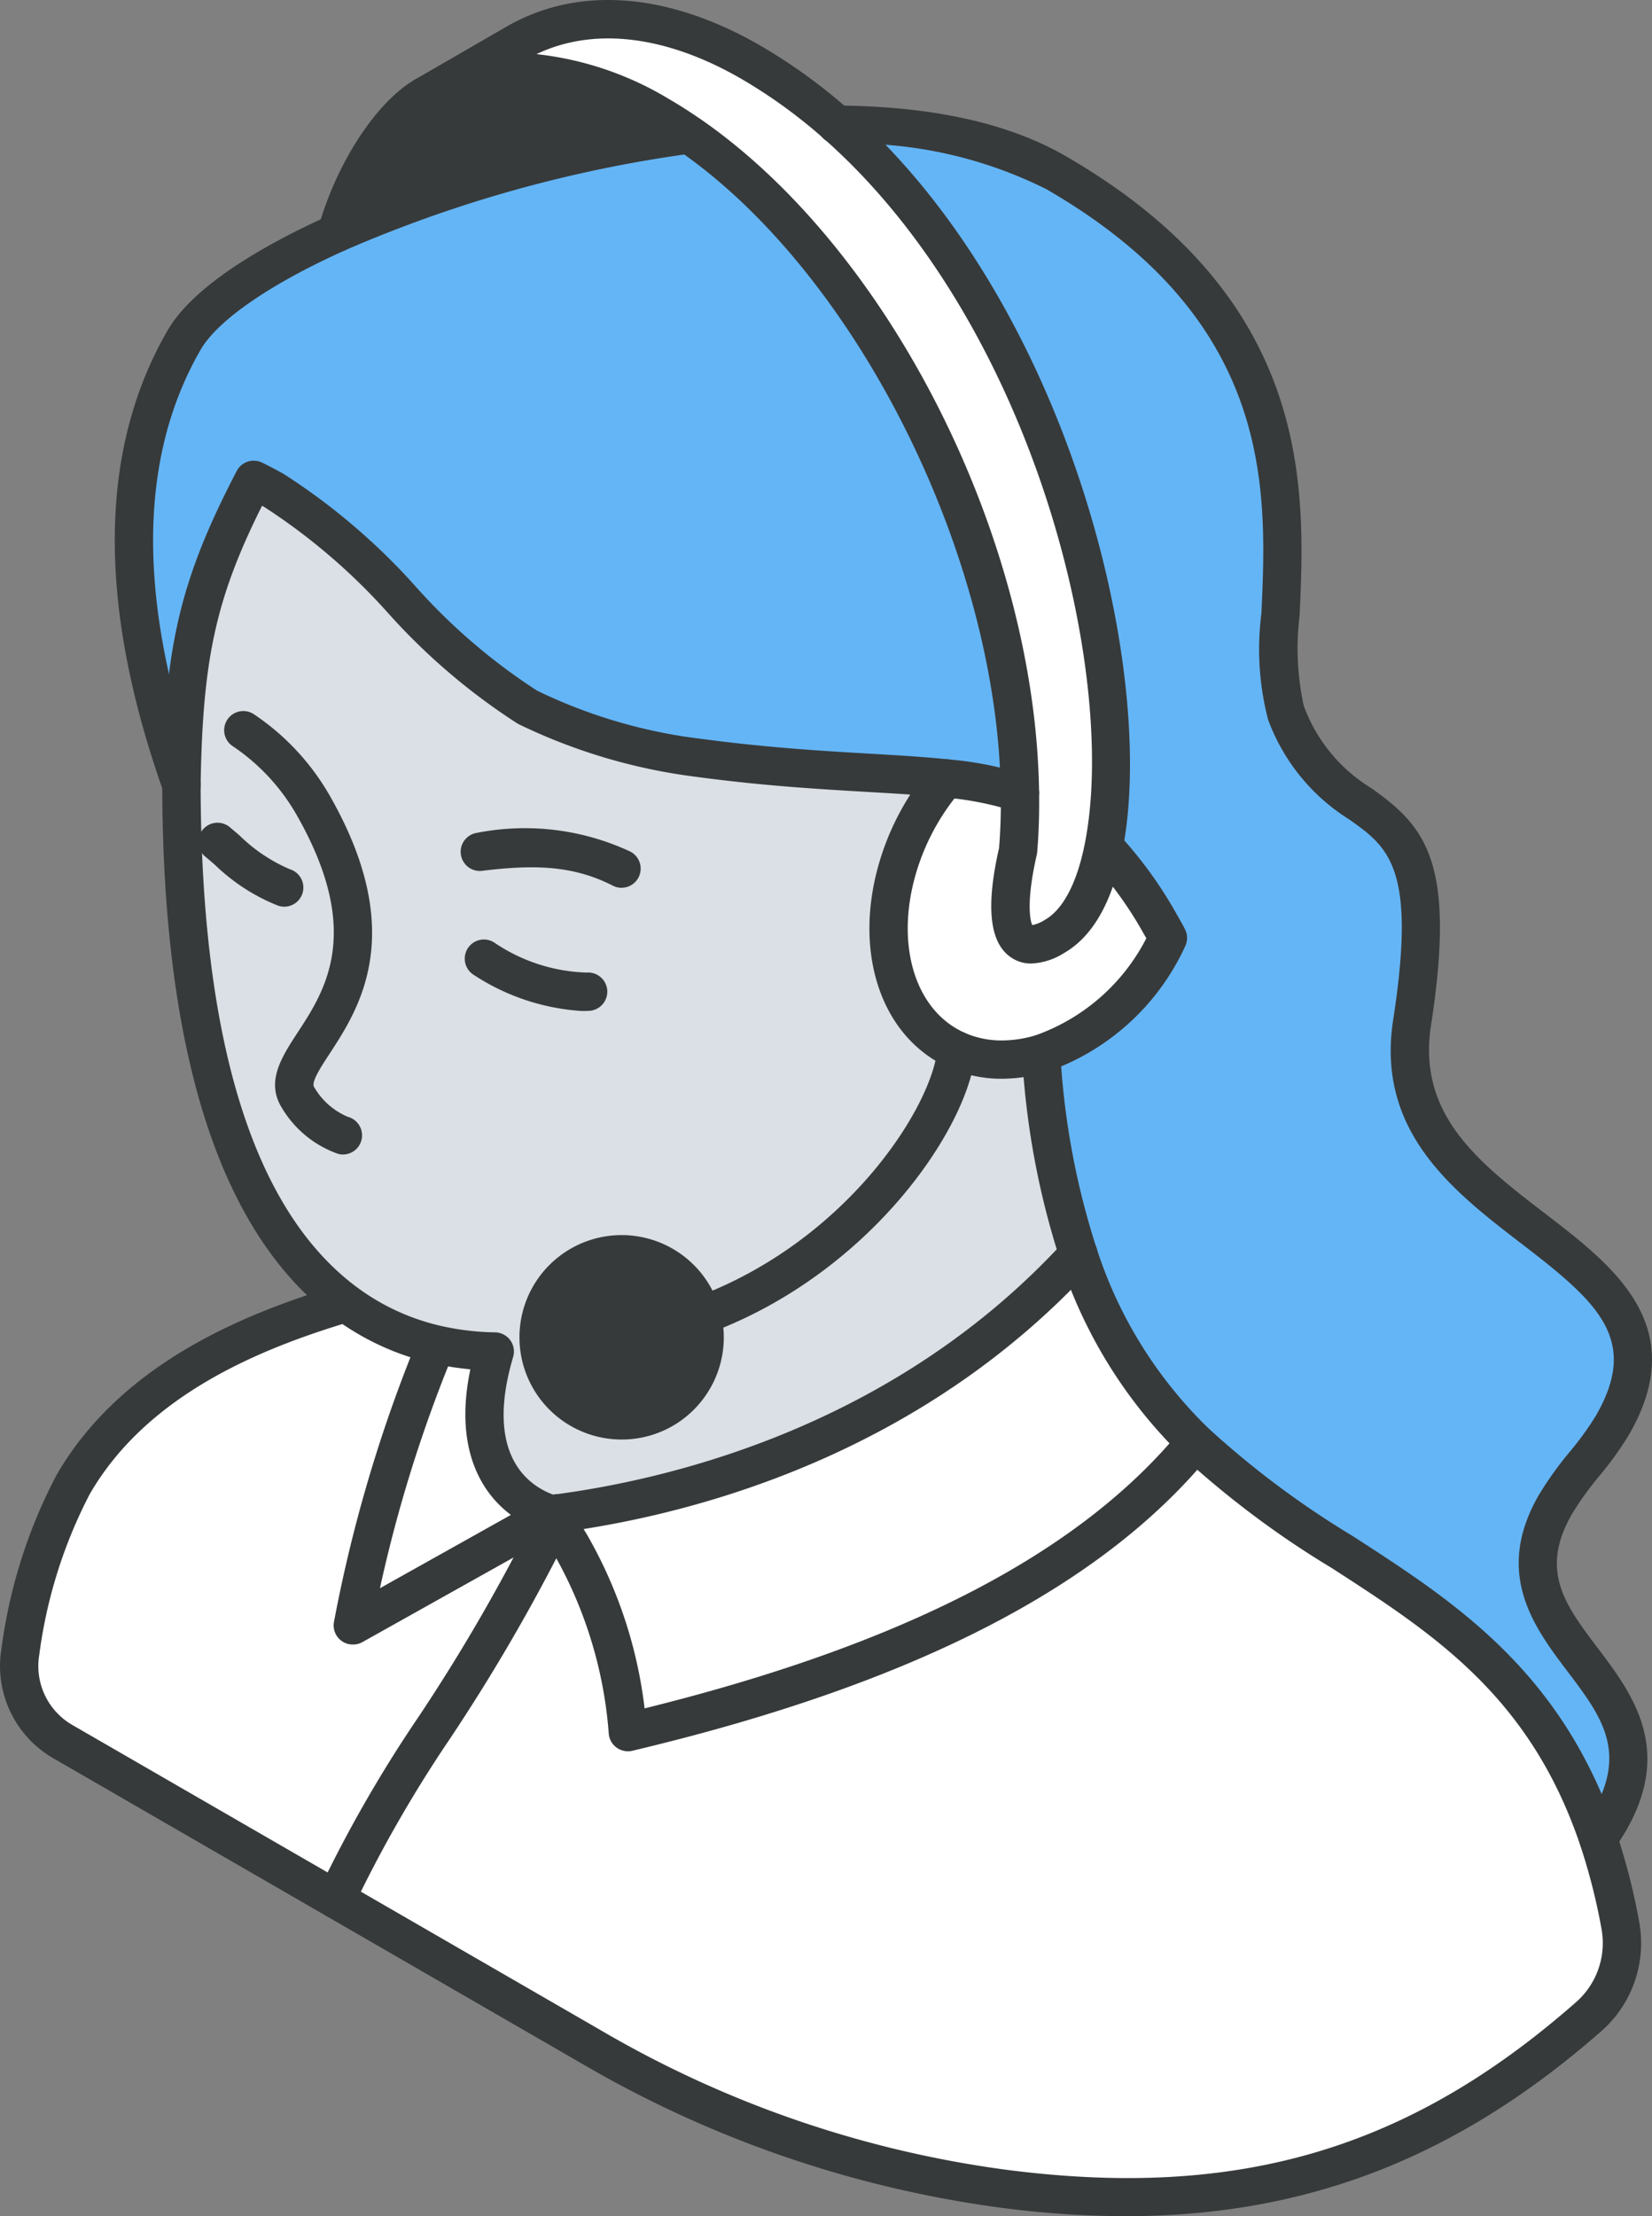 <svg xmlns="http://www.w3.org/2000/svg" width="75.801" height="101.642" viewBox="0 0 75.801 101.642">
  <rect x="0" y="0" width="75.801" height="101.642" fill="#808080" stroke="none"/>
  <g id="Grupo_138765" data-name="Grupo 138765" transform="translate(-826.307 -611.759)">
    <g id="Grupo_132509" data-name="Grupo 132509" transform="translate(826.307 611.759)">
      <g id="Grupo_132492" data-name="Grupo 132492" transform="translate(0.878 0.876)">
        <g id="Grupo_132480" data-name="Grupo 132480" transform="translate(14.53 65.273)">
          <path id="Trazado_122567" data-name="Trazado 122567" d="M898.8,692.1a4.5,4.5,0,0,1-1.431,4.177c-6.953,6.119-14.8,9.462-26.809,7.92a51,51,0,0,1-18.991-6.52l-11.709-6.759c2.521-5.632,6.62-9.979,10.041-17.438q.429.649.785,1.26a20.517,20.517,0,0,1,2.575,8.506c8.72-2.069,19.861-5.759,26.042-13.291,6.265,6.094,14.886,7.532,18.479,18.168A28.276,28.276,0,0,1,898.8,692.1Z" transform="translate(-839.863 -669.96)" fill="#fff"/>
        </g>
        <g id="Grupo_132481" data-name="Grupo 132481" transform="translate(37.527 4.842)">
          <path id="Trazado_122568" data-name="Trazado 122568" d="M895.022,695.389c-3.593-10.636-12.214-12.074-18.479-18.168a21.026,21.026,0,0,1-5.37-8.628,36.2,36.2,0,0,1-1.7-9.195v-.005a10.027,10.027,0,0,0,5.815-5.3c-.1-.2-.213-.4-.328-.6a18.5,18.5,0,0,0-2.612-3.605c1.558-7.928-2.4-24.379-12.245-33.1,3.91.042,7.441.694,10.047,2.2,14.68,8.475,8.969,20.7,10.552,24.769,2.52,6.5,7.647,2.216,5.79,14.217-1.48,9.553,14.028,10.082,9.188,18.467-.731,1.26-1.85,2.307-2.612,3.629-3.623,6.265,6.228,8.031,2.478,14.528-.011.024-.031.049-.042.073-.159.268-.317.506-.469.718Z" transform="translate(-860.097 -616.79)" fill="#64b5f6"/>
        </g>
        <g id="Grupo_132482" data-name="Grupo 132482" transform="translate(39.895 34.823)">
          <path id="Trazado_122569" data-name="Trazado 122569" d="M874.669,649.891c.116.2.225.4.328.6a10.026,10.026,0,0,1-5.815,5.3,6.122,6.122,0,0,1-1.919.274,5.043,5.043,0,0,1-1.966-.432c-2.447-1.1-3.689-4.177-2.862-7.757a11.2,11.2,0,0,1,2.381-4.706,15.289,15.289,0,0,1,3.391.669c.012.889-.012,1.772-.085,2.637,0,.06-1.485,5.766,1.669,3.945,1.114-.64,1.868-2.107,2.265-4.135A18.5,18.5,0,0,1,874.669,649.891Z" transform="translate(-862.181 -643.169)" fill="#fff"/>
        </g>
        <g id="Grupo_132483" data-name="Grupo 132483" transform="translate(18.615)">
          <path id="Trazado_122570" data-name="Trazado 122570" d="M862.369,617.372c9.846,8.719,13.8,25.17,12.245,33.1-.4,2.028-1.151,3.495-2.265,4.135-3.154,1.821-1.669-3.885-1.669-3.945.073-.865.1-1.748.085-2.637-.14-11.4-6.826-24.446-15.18-30.2h-.006c-.457-.316-.919-.614-1.388-.882-4.11-2.36-7.855-2.533-10.735-.883l4.195-2.423c2.88-1.663,6.643-1.5,10.759.871A24.582,24.582,0,0,1,862.369,617.372Z" transform="translate(-843.458 -612.53)" fill="#fff"/>
        </g>
        <g id="Grupo_132484" data-name="Grupo 132484" transform="translate(24.57 56.645)">
          <path id="Trazado_122571" data-name="Trazado 122571" d="M872.73,662.369A21.032,21.032,0,0,0,878.1,671c-6.181,7.532-17.322,11.221-26.042,13.291a20.518,20.518,0,0,0-2.575-8.506q-.354-.612-.785-1.26c.043-.085.079-.176.121-.261C856.521,673.262,865.874,669.845,872.73,662.369Z" transform="translate(-848.697 -662.369)" fill="#fff"/>
        </g>
        <g id="Grupo_132485" data-name="Grupo 132485" transform="translate(5.277 5.292)">
          <path id="Trazado_122572" data-name="Trazado 122572" d="M872.369,647.387a15.276,15.276,0,0,0-3.392-.669c-2.868-.311-6.46-.286-11.344-.945a24.633,24.633,0,0,1-7.86-2.32c-4.335-2.5-7.223-7.388-11.617-9.93-.3-.176-.622-.341-.943-.5-2.448,4.7-3.221,7.635-3.319,14-2.441-6.886-3.361-14.388.116-20.4.919-1.6,3.513-3.343,7.008-4.92a61.432,61.432,0,0,1,16.165-4.518h.006C865.542,622.94,872.229,635.982,872.369,647.387Z" transform="translate(-831.722 -617.186)" fill="#64b5f6"/>
        </g>
        <g id="Grupo_132486" data-name="Grupo 132486" transform="translate(23.828 56.643)">
          <path id="Trazado_122573" data-name="Trazado 122573" d="M853.761,662.881a3.811,3.811,0,1,1-5.205,1.393A3.808,3.808,0,0,1,853.761,662.881Z" transform="translate(-848.044 -662.368)" fill="#373a3a"/>
        </g>
        <g id="Grupo_132487" data-name="Grupo 132487" transform="translate(14.573 2.438)">
          <path id="Trazado_122574" data-name="Trazado 122574" d="M854.679,616.647c.468.268.931.566,1.388.882a61.431,61.431,0,0,0-16.165,4.518c.853-3.038,2.661-5.492,4.043-6.283C846.824,614.114,850.569,614.286,854.679,616.647Z" transform="translate(-839.901 -614.675)" fill="#373a3a"/>
        </g>
        <g id="Grupo_132488" data-name="Grupo 132488" transform="translate(7.449 21.129)">
          <path id="Trazado_122575" data-name="Trazado 122575" d="M857.129,672.353a3.813,3.813,0,1,0-5.212,1.395A3.808,3.808,0,0,0,857.129,672.353Zm-16-3.519c-4.318-3.215-7.472-10.272-7.5-23.7v-.006c.1-6.369.871-9.31,3.319-14,.322.159.639.324.943.5,4.394,2.543,7.282,7.427,11.617,9.93a24.643,24.643,0,0,0,7.86,2.32c4.884.658,8.476.633,11.344.944a11.191,11.191,0,0,0-2.381,4.707c-.828,3.58.415,6.66,2.862,7.757a5.042,5.042,0,0,0,1.966.432,6.122,6.122,0,0,0,1.918-.274v.006a36.2,36.2,0,0,0,1.7,9.195c-6.856,7.476-16.209,10.878-23.911,11.891l-.267.036c-.3-.1-4.458-1.211-2.6-7.465a13.052,13.052,0,0,1-2.667-.316A11.137,11.137,0,0,1,841.129,668.834Z" transform="translate(-833.633 -631.12)" fill="#dae0e5"/>
        </g>
        <g id="Grupo_132489" data-name="Grupo 132489" transform="translate(24.424 68.536)">
          <path id="Trazado_122576" data-name="Trazado 122576" d="M848.569,672.867l.267-.036c-.042.085-.078.176-.122.261C848.672,673.02,848.618,672.947,848.569,672.867Z" transform="translate(-848.569 -672.831)" fill="#fff"/>
        </g>
        <g id="Grupo_132490" data-name="Grupo 132490" transform="translate(0 58.843)">
          <path id="Trazado_122577" data-name="Trazado 122577" d="M851.5,674.032c.049.08.1.152.145.225-3.421,7.459-7.519,11.807-10.04,17.438l-12.536-7.239a3.984,3.984,0,0,1-1.937-4.116,22.891,22.891,0,0,1,2.417-7.659c2.6-4.505,7.4-6.8,12.415-8.3l.056-.073a11.137,11.137,0,0,0,4.213,1.948,65.4,65.4,0,0,0-3.843,12.877Z" transform="translate(-827.079 -664.303)" fill="#fff"/>
        </g>
        <g id="Grupo_132491" data-name="Grupo 132491" transform="translate(15.315 60.791)">
          <path id="Trazado_122578" data-name="Trazado 122578" d="M849.664,673.8l-9.109,5.1a65.412,65.412,0,0,1,3.843-12.877,13.06,13.06,0,0,0,2.667.316C845.206,672.586,849.359,673.694,849.664,673.8Z" transform="translate(-840.554 -666.017)" fill="#fff"/>
        </g>
      </g>
      <g id="Grupo_132508" data-name="Grupo 132508">
        <g id="Grupo_132493" data-name="Grupo 132493" transform="translate(0 47.448)">
          <path id="Trazado_122579" data-name="Trazado 122579" d="M877.951,707.7a44.434,44.434,0,0,1-5.649-.378,51.641,51.641,0,0,1-19.319-6.632l-24.245-14a4.882,4.882,0,0,1-2.363-5.025,23.734,23.734,0,0,1,2.523-7.951c3.013-5.221,8.817-7.469,12.922-8.706a.878.878,0,1,1,.507,1.682c-3.817,1.15-9.206,3.221-11.906,7.9a22.179,22.179,0,0,0-2.313,7.371,3.116,3.116,0,0,0,1.51,3.206l24.245,14a49.887,49.887,0,0,0,18.662,6.411c10.618,1.362,18.428-.944,26.117-7.71a3.608,3.608,0,0,0,1.147-3.356,27.675,27.675,0,0,0-.984-3.854c-2.311-6.817-6.718-9.665-11.385-12.68a42.828,42.828,0,0,1-6.875-5.141,22.085,22.085,0,0,1-5.59-8.975,36.9,36.9,0,0,1-1.749-9.416.878.878,0,1,1,1.753-.119,35.194,35.194,0,0,0,1.66,8.971,20.076,20.076,0,0,0,5.151,8.28,41.575,41.575,0,0,0,6.6,4.926c4.714,3.045,9.588,6.194,12.1,13.591a29.413,29.413,0,0,1,1.049,4.1,5.377,5.377,0,0,1-1.714,5C893.226,704.975,886.323,707.7,877.951,707.7Z" transform="translate(-826.307 -653.506)" fill="#373a3a"/>
        </g>
        <g id="Grupo_132494" data-name="Grupo 132494" transform="translate(31.321 47.284)">
          <path id="Trazado_122580" data-name="Trazado 122580" d="M854.744,667.285a.879.879,0,0,1-.3-1.7c6.915-2.553,10.856-8.7,11.12-11.426a.878.878,0,1,1,1.748.169c-.343,3.552-4.906,10.19-12.26,12.906A.894.894,0,0,1,854.744,667.285Z" transform="translate(-853.865 -653.362)" fill="#373a3a"/>
        </g>
        <g id="Grupo_132495" data-name="Grupo 132495" transform="translate(23.825 56.64)">
          <path id="Trazado_122581" data-name="Trazado 122581" d="M851.957,670.975a4.688,4.688,0,1,1,4.07-2.344A4.671,4.671,0,0,1,851.957,670.975Zm.007-7.624a2.941,2.941,0,0,0-2.542,1.468h0a2.932,2.932,0,0,0,1.073,4,2.932,2.932,0,1,0,1.47-5.474Zm-3.3,1.029h0Z" transform="translate(-847.269 -661.593)" fill="#373a3a"/>
        </g>
        <g id="Grupo_132496" data-name="Grupo 132496" transform="translate(5.266 5.29)">
          <path id="Trazado_122582" data-name="Trazado 122582" d="M834,648.012a.88.88,0,0,1-.828-.585c-3.036-8.562-2.974-15.673.184-21.136,1.241-2.163,4.713-4.065,7.407-5.28a61.956,61.956,0,0,1,16.409-4.589.879.879,0,0,1,.236,1.741,60.152,60.152,0,0,0-15.922,4.448c-3.423,1.543-5.832,3.205-6.608,4.556-2.889,5-2.905,11.617-.049,19.671a.879.879,0,0,1-.535,1.122A.854.854,0,0,1,834,648.012Z" transform="translate(-830.94 -616.413)" fill="#373a3a"/>
        </g>
        <g id="Grupo_132497" data-name="Grupo 132497" transform="translate(37.493 4.84)">
          <path id="Trazado_122583" data-name="Trazado 122583" d="M895.137,696.374a.868.868,0,0,1-.51-.165.878.878,0,0,1-.2-1.225c.139-.194.283-.41.427-.655l.033-.054c1.606-2.783.383-4.4-1.166-6.447-1.512-2-3.394-4.483-1.306-8.092a15.84,15.84,0,0,1,1.413-1.973,13.947,13.947,0,0,0,1.2-1.657c2.012-3.484.12-5.179-3.4-7.879-3.138-2.408-6.7-5.138-5.9-10.281,1.082-6.987-.219-7.91-2.02-9.188a9.1,9.1,0,0,1-3.721-4.578,12.834,12.834,0,0,1-.306-4.866c.256-5.66.606-13.414-9.867-19.46a19.819,19.819,0,0,0-9.612-2.08.907.907,0,0,1-.907-.881.85.85,0,0,1,.844-.876v.879l.019-.879c4.386.024,7.913.8,10.534,2.315,11.4,6.581,11,15.3,10.743,21.061a12.39,12.39,0,0,0,.188,4.151,7.4,7.4,0,0,0,3.1,3.78c2.48,1.759,3.9,3.371,2.739,10.889-.636,4.114,2.214,6.3,5.233,8.62,3.154,2.42,6.729,5.163,3.849,10.152a15.573,15.573,0,0,1-1.347,1.873,14.3,14.3,0,0,0-1.265,1.756c-1.5,2.6-.317,4.169,1.184,6.153,1.549,2.046,3.477,4.593,1.294,8.374l-.038.063c-.166.281-.333.538-.52.8A.877.877,0,0,1,895.137,696.374Z" transform="translate(-859.295 -616.017)" fill="#373a3a"/>
        </g>
        <g id="Grupo_132498" data-name="Grupo 132498" transform="translate(39.893 34.82)">
          <path id="Trazado_122584" data-name="Trazado 122584" d="M867.48,657.05h-.125a5.969,5.969,0,0,1-2.312-.509c-2.915-1.314-4.263-4.833-3.356-8.757a12.069,12.069,0,0,1,2.568-5.078.879.879,0,0,1,1.339,1.14,10.283,10.283,0,0,0-2.195,4.334c-.713,3.083.239,5.8,2.368,6.759a4.194,4.194,0,0,0,1.628.355,5.4,5.4,0,0,0,1.641-.237,9.14,9.14,0,0,0,5.077-4.45c-.033-.057-.065-.113-.1-.172A17.648,17.648,0,0,0,871.529,647a.879.879,0,0,1,1.267-1.217,19.278,19.278,0,0,1,2.74,3.775c.123.214.239.419.348.633a.875.875,0,0,1,.01.784,10.894,10.894,0,0,1-6.351,5.762A7.123,7.123,0,0,1,867.48,657.05Z" transform="translate(-861.407 -642.395)" fill="#373a3a"/>
        </g>
        <g id="Grupo_132499" data-name="Grupo 132499" transform="translate(18.614)">
          <path id="Trazado_122585" data-name="Trazado 122585" d="M871.391,655.95a1.614,1.614,0,0,1-.985-.32c-.934-.688-1.1-2.316-.494-4.977h0c.065-.785.091-1.608.08-2.514-.142-10.892-6.613-23.81-14.742-29.448-.023-.014-.044-.026-.065-.041-.458-.318-.9-.6-1.325-.843-3.672-2.108-7.174-2.422-9.861-.882a.879.879,0,0,1-.876-1.524l4.195-2.423c3.265-1.885,7.4-1.575,11.637.87a25.407,25.407,0,0,1,4.1,2.971c10.126,8.945,14.119,25.787,12.525,33.925-.466,2.38-1.371,3.971-2.689,4.727A3.066,3.066,0,0,1,871.391,655.95Zm.271-5.128a1.26,1.26,0,0,1-.037.219c-.458,2.024-.3,2.921-.189,3.146a1.643,1.643,0,0,0,.578-.239c.847-.485,1.483-1.709,1.842-3.542,1.514-7.725-2.306-23.739-11.964-32.271a23.671,23.671,0,0,0-3.815-2.765c-3.453-1.992-6.762-2.384-9.389-1.128a14.853,14.853,0,0,1,6.048,2.041c.445.257.914.552,1.391.882.021.013.043.025.063.04,8.72,6.006,15.408,19.294,15.559,30.912C871.763,649.088,871.734,649.974,871.663,650.821Z" transform="translate(-842.685 -611.759)" fill="#373a3a"/>
        </g>
        <g id="Grupo_132500" data-name="Grupo 132500" transform="translate(10.31 32.628)">
          <path id="Trazado_122586" data-name="Trazado 122586" d="M840.805,660.789a.889.889,0,0,1-.216-.027,4.891,4.891,0,0,1-2.646-2.213c-.651-1.161.073-2.268.773-3.341,1.265-1.934,3-4.585.032-9.871a9.442,9.442,0,0,0-2.982-3.263.879.879,0,1,1,.982-1.457,11.183,11.183,0,0,1,3.534,3.862c3.486,6.214,1.244,9.643-.093,11.691-.414.633-.842,1.288-.711,1.52a3.244,3.244,0,0,0,1.544,1.369.879.879,0,0,1-.216,1.73Z" transform="translate(-835.378 -640.467)" fill="#373a3a"/>
        </g>
        <g id="Grupo_132501" data-name="Grupo 132501" transform="translate(21.111 38.025)">
          <path id="Trazado_122587" data-name="Trazado 122587" d="M852.287,647.909a.887.887,0,0,1-.4-.1c-1.86-.951-3.682-.965-6.019-.677a.879.879,0,0,1-.215-1.744,11.428,11.428,0,0,1,7.034.857.879.879,0,0,1-.4,1.662Z" transform="translate(-844.881 -645.215)" fill="#373a3a"/>
        </g>
        <g id="Grupo_132502" data-name="Grupo 132502" transform="translate(21.324 43.089)">
          <path id="Trazado_122588" data-name="Trazado 122588" d="M850.459,652.95a10.2,10.2,0,0,1-4.972-1.654.878.878,0,1,1,.923-1.495,7.962,7.962,0,0,0,4.253,1.386.879.879,0,1,1,.093,1.755C850.656,652.948,850.557,652.95,850.459,652.95Z" transform="translate(-845.069 -649.67)" fill="#373a3a"/>
        </g>
        <g id="Grupo_132503" data-name="Grupo 132503" transform="translate(9.122 37.749)">
          <path id="Trazado_122589" data-name="Trazado 122589" d="M838.251,648.806a.863.863,0,0,1-.272-.043,8.844,8.844,0,0,1-2.913-1.882c-.14-.12-.28-.24-.417-.354a.879.879,0,1,1,1.126-1.349c.144.121.289.244.434.369a7.44,7.44,0,0,0,2.312,1.546.878.878,0,0,1-.27,1.714Z" transform="translate(-834.333 -644.972)" fill="#373a3a"/>
        </g>
        <g id="Grupo_132504" data-name="Grupo 132504" transform="translate(24.423 56.642)">
          <path id="Trazado_122590" data-name="Trazado 122590" d="M852.181,685.272a.878.878,0,0,1-.875-.8,19.586,19.586,0,0,0-2.459-8.143c-.224-.385-.472-.783-.758-1.217l-.074-.114c-.03-.044-.06-.09-.089-.136a.879.879,0,0,1,.634-1.331l.268-.036c5.4-.711,15.63-3.165,23.377-11.614a.879.879,0,0,1,1.3,1.188c-7.626,8.317-17.5,11.089-23.353,12.011.075.124.148.245.218.368a20.9,20.9,0,0,1,2.58,7.857c11.921-2.946,19.974-7.124,24.6-12.76a.879.879,0,0,1,1.359,1.115c-5,6.1-13.675,10.541-26.518,13.589A.824.824,0,0,1,852.181,685.272Z" transform="translate(-847.796 -661.595)" fill="#373a3a"/>
        </g>
        <g id="Grupo_132505" data-name="Grupo 132505" transform="translate(7.448 21.127)">
          <path id="Trazado_122591" data-name="Trazado 122591" d="M841.6,684.644a.877.877,0,0,1-.865-1.03,66.572,66.572,0,0,1,3.51-12.145,12.006,12.006,0,0,1-3.541-1.825c-5.185-3.876-7.825-12.087-7.848-24.405.1-6.363.832-9.458,3.418-14.418a.88.88,0,0,1,1.166-.383c.341.168.675.342,1,.527a29.4,29.4,0,0,1,6.032,5.141,27.322,27.322,0,0,0,5.585,4.791,23.751,23.751,0,0,0,7.558,2.213c3,.4,5.493.548,7.693.676,1.346.078,2.509.146,3.605.261a16.115,16.115,0,0,1,3.581.711.878.878,0,1,1-.564,1.664,14.587,14.587,0,0,0-3.2-.628c-1.056-.11-2.2-.177-3.522-.253-2.232-.131-4.762-.277-7.847-.692a26.086,26.086,0,0,1-8.183-2.431,29.038,29.038,0,0,1-5.96-5.082,28.078,28.078,0,0,0-5.657-4.848l-.125-.072c-2.137,4.269-2.731,7.085-2.818,12.829.021,11.727,2.424,19.466,7.142,22.991a10.312,10.312,0,0,0,3.869,1.792l.031.007a12.037,12.037,0,0,0,2.473.292.878.878,0,0,1,.824,1.129c-1.4,4.727.922,6.026,1.987,6.365a.906.906,0,0,1,.626.755.874.874,0,0,1-.426.861l-9.109,5.1A.877.877,0,0,1,841.6,684.644Zm4.372-12.755a64.181,64.181,0,0,0-3.126,10.172l6.009-3.362c-1.559-1.166-2.566-3.324-1.861-6.677C846.651,671.99,846.311,671.946,845.977,671.889Z" transform="translate(-832.86 -630.347)" fill="#373a3a"/>
        </g>
        <g id="Grupo_132506" data-name="Grupo 132506" transform="translate(14.529 68.533)">
          <path id="Trazado_122592" data-name="Trazado 122592" d="M839.969,691.516a.88.88,0,0,1-.8-1.239,60.745,60.745,0,0,1,4.573-7.976,84.034,84.034,0,0,0,5.476-9.482l.044-.094c.027-.061.055-.122.084-.182a.879.879,0,1,1,1.571.789l-.115.248a86.6,86.6,0,0,1-5.582,9.671A59.556,59.556,0,0,0,840.771,691,.88.88,0,0,1,839.969,691.516Z" transform="translate(-839.09 -672.058)" fill="#373a3a"/>
        </g>
        <g id="Grupo_132507" data-name="Grupo 132507" transform="translate(14.571 3.524)">
          <path id="Trazado_122593" data-name="Trazado 122593" d="M840.007,622.9a.906.906,0,0,1-.238-.033.879.879,0,0,1-.609-1.083c.839-2.988,2.67-5.787,4.453-6.809a.879.879,0,1,1,.873,1.525c-1.165.667-2.834,2.912-3.634,5.758A.879.879,0,0,1,840.007,622.9Z" transform="translate(-839.127 -614.859)" fill="#373a3a"/>
        </g>
      </g>
    </g>
  </g>
</svg>
